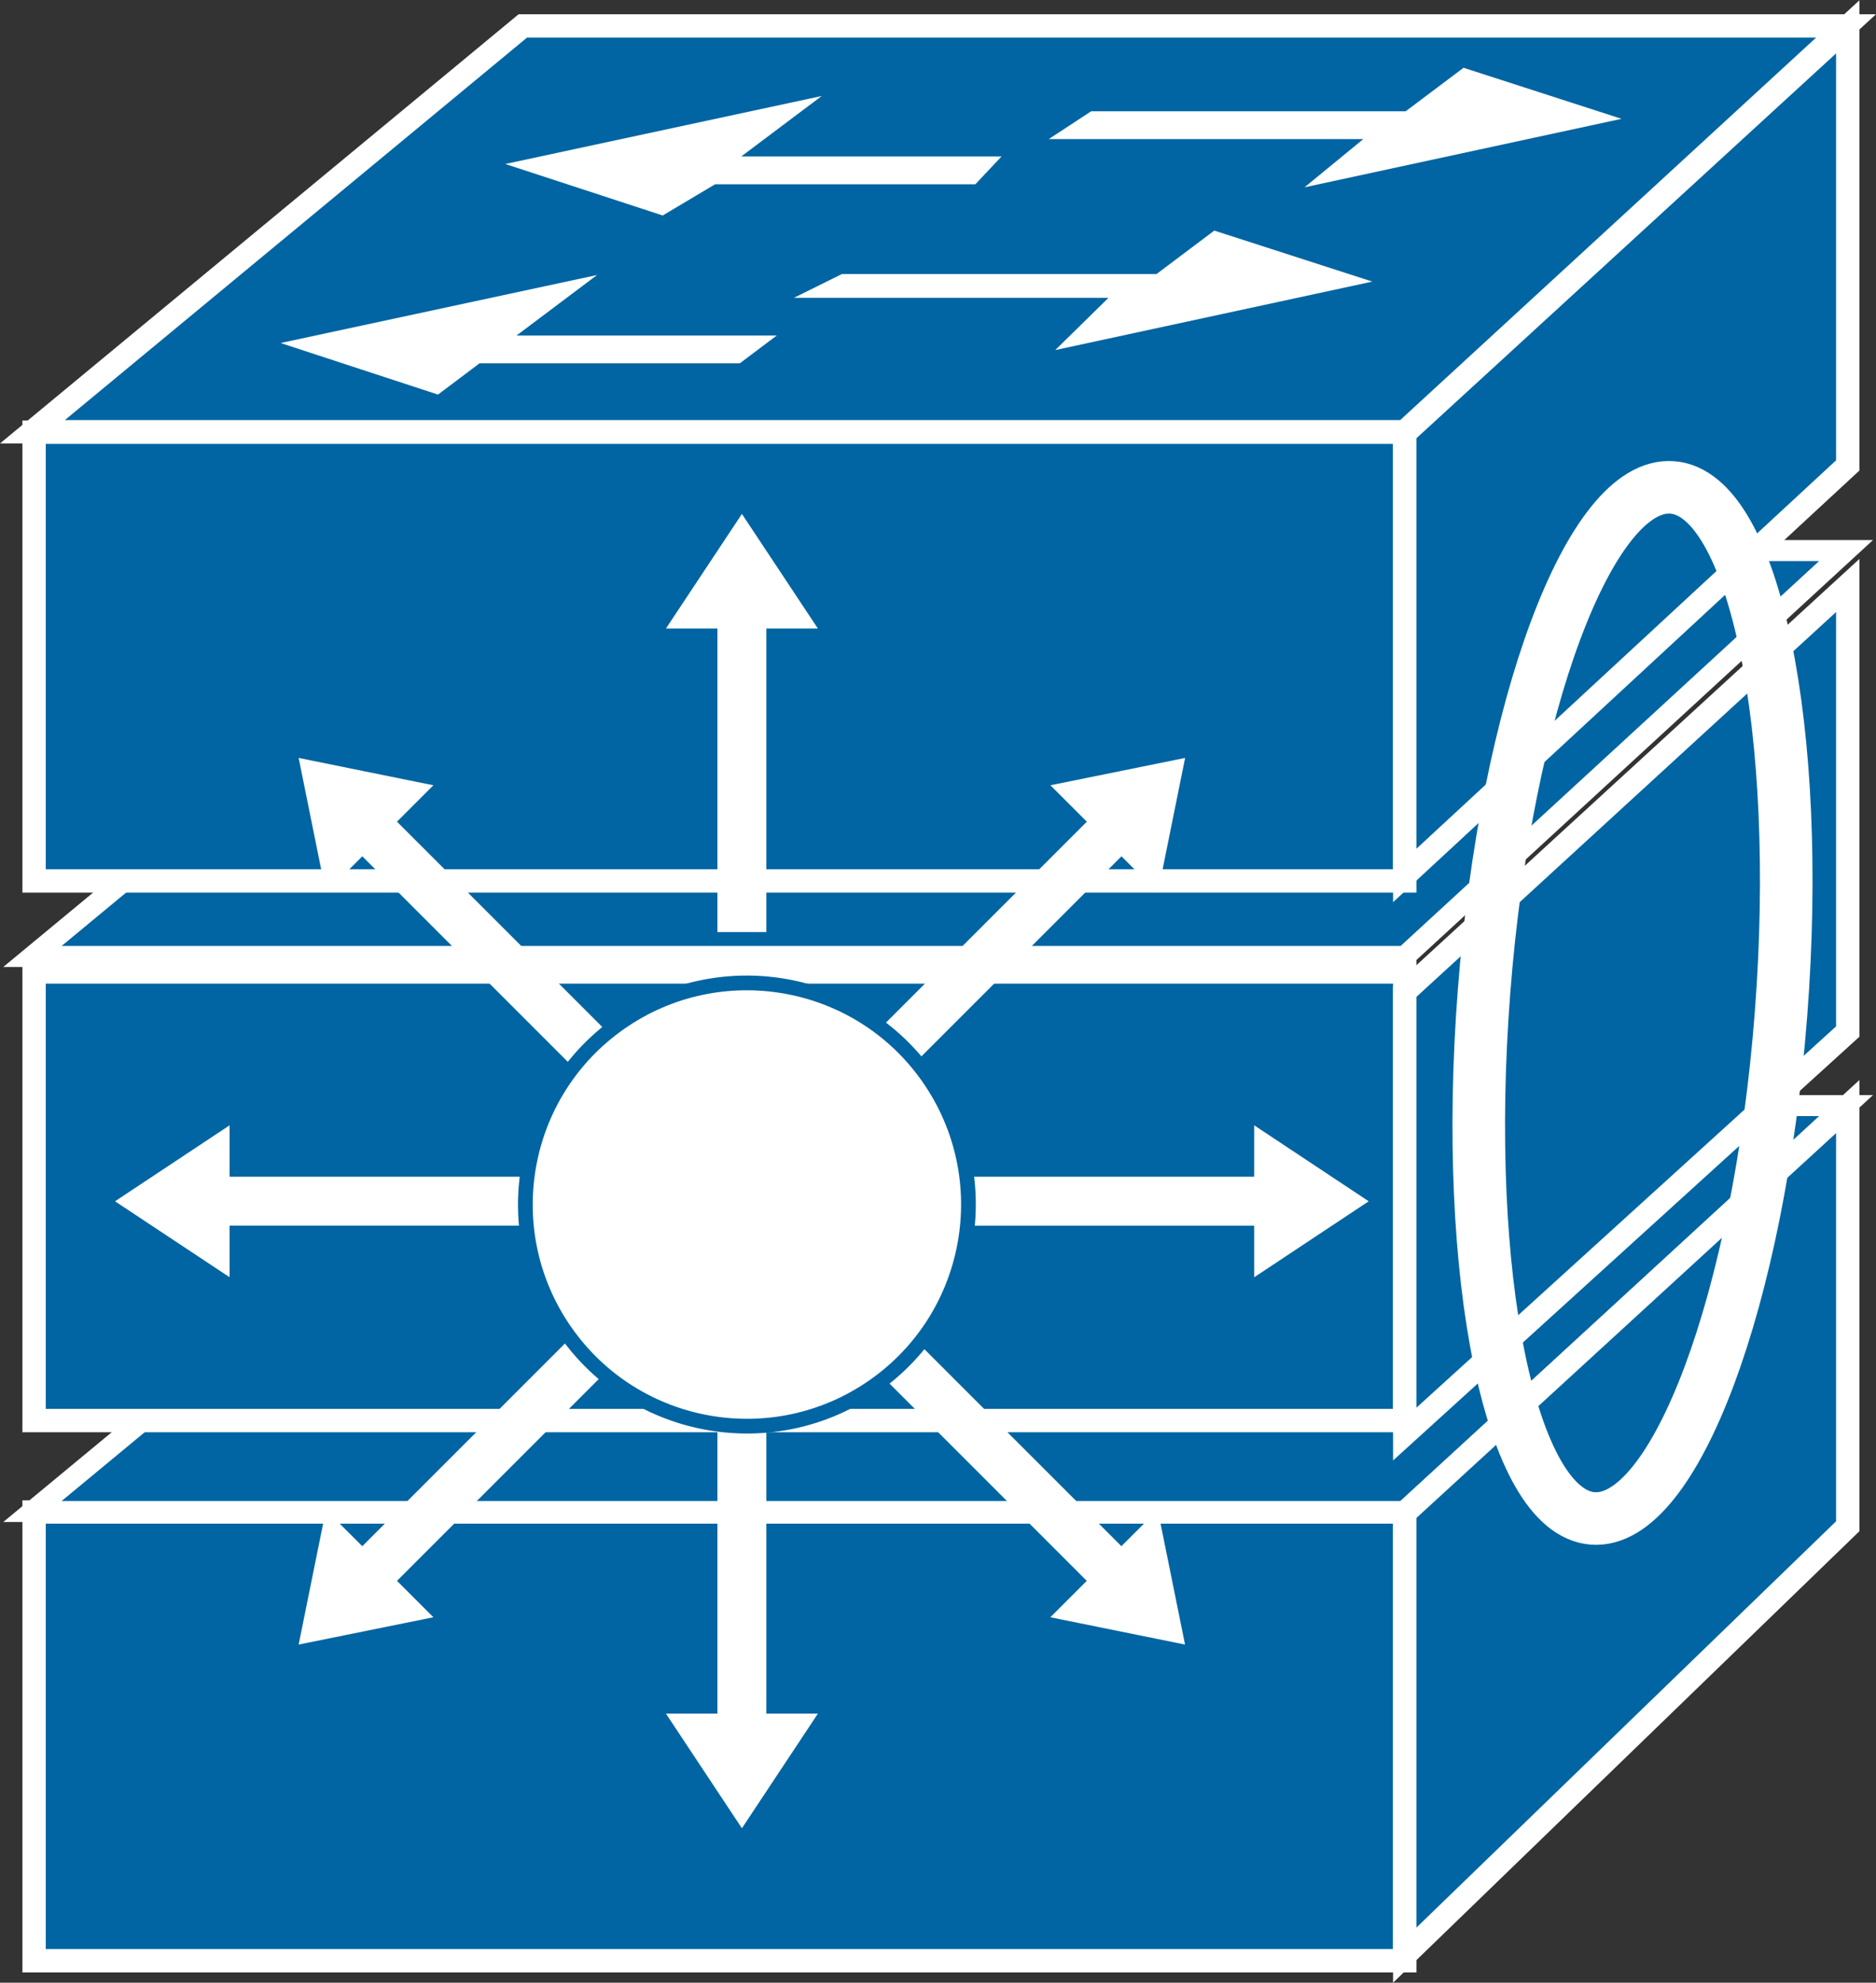 <?xml version="1.0" encoding="UTF-8" standalone="no"?>
<svg
   xmlns:dc="http://purl.org/dc/elements/1.1/"
   xmlns:cc="http://creativecommons.org/ns#"
   xmlns:rdf="http://www.w3.org/1999/02/22-rdf-syntax-ns#"
   xmlns:svg="http://www.w3.org/2000/svg"
   xmlns="http://www.w3.org/2000/svg"
   version="1.1"
   id="svg2"
   xml:space="preserve"
   width="42.827"
   height="45.253"
   viewBox="0 0 42.827 45.253"><rect x="0" y="0" width="42.827" height="45.253" fill="#333333" stroke="none"/><defs
     id="defs6" /><g
     id="g967"><path
       id="path14"
       style="fill:none;stroke:#FFFFFF;stroke-width:0.552;stroke-linecap:butt;stroke-linejoin:miter;stroke-miterlimit:4;stroke-dasharray:none;stroke-opacity:1"
       d="M 0.776,21.762 H 32.068" /><path
       id="path16"
       style="fill:#0065A2;fill-opacity:1;fill-rule:nonzero;stroke:none;stroke-width:0.133"
       d="M 32.069,44.751 V 34.509 H 0.778 V 44.751 H 32.069" /><path
       id="path18"
       style="fill:none;stroke:#FFFFFF;stroke-width:0.533;stroke-linecap:butt;stroke-linejoin:miter;stroke-miterlimit:4;stroke-dasharray:none;stroke-opacity:1"
       d="M 32.069,44.751 V 34.509 H 0.778 v 10.242 z" /><path
       id="path20"
       style="fill:#0065A2;fill-opacity:1;fill-rule:nonzero;stroke:none;stroke-width:0.133"
       d="M 42.143,25.234 32.069,34.498 H 0.741 L 11.935,25.234 h 30.208" /><path
       id="path22"
       style="fill:none;stroke:#FFFFFF;stroke-width:0.48;stroke-linecap:butt;stroke-linejoin:miter;stroke-miterlimit:4;stroke-dasharray:none;stroke-opacity:1"
       d="M 42.143,25.234 32.069,34.498 H 0.741 L 11.935,25.234 Z" /><path
       id="path24"
       style="fill:#0065A2;fill-opacity:1;fill-rule:nonzero;stroke:none;stroke-width:0.133"
       d="M 42.182,34.835 V 25.256 l -10.113,9.272 v 10.096 l 10.113,-9.789" /><path
       id="path26"
       style="fill:none;stroke:#FFFFFF;stroke-width:0.533;stroke-linecap:butt;stroke-linejoin:miter;stroke-miterlimit:4;stroke-dasharray:none;stroke-opacity:1"
       d="M 42.182,34.835 V 25.256 l -10.113,9.272 v 10.096 z" /><path
       id="path28"
       style="fill:#0065A2;fill-opacity:1;fill-rule:nonzero;stroke:none;stroke-width:0.133"
       d="M 32.069,32.423 V 22.184 H 0.778 V 32.423 H 32.069" /><path
       id="path30"
       style="fill:none;stroke:#FFFFFF;stroke-width:0.533;stroke-linecap:butt;stroke-linejoin:miter;stroke-miterlimit:4;stroke-dasharray:none;stroke-opacity:1"
       d="M 32.069,32.423 V 22.184 H 0.778 v 10.239 z" /><path
       id="path32"
       style="fill:#0065A2;fill-opacity:1;fill-rule:nonzero;stroke:none;stroke-width:0.133"
       d="m 42.143,12.566 -10.074,9.264 H 0.741 l 11.194,-9.264 h 30.208" /><path
       id="path34"
       style="fill:none;stroke:#FFFFFF;stroke-width:0.48;stroke-linecap:butt;stroke-linejoin:miter;stroke-miterlimit:4;stroke-dasharray:none;stroke-opacity:1"
       d="m 42.143,12.566 -10.074,9.264 H 0.741 l 11.194,-9.264 z" /><path
       id="path36"
       style="fill:#0065A2;fill-opacity:1;fill-rule:nonzero;stroke:none;stroke-width:0.133"
       d="M 42.182,23.544 V 13.363 L 32.069,22.635 V 32.731 L 42.182,23.544" /><path
       id="path38"
       style="fill:none;stroke:#FFFFFF;stroke-width:0.533;stroke-linecap:butt;stroke-linejoin:miter;stroke-miterlimit:4;stroke-dasharray:none;stroke-opacity:1"
       d="M 42.182,23.544 V 13.363 l -10.113,9.272 v 10.096 z" /><path
       id="path40"
       style="fill:#0065A2;fill-opacity:1;fill-rule:nonzero;stroke:none;stroke-width:0.133"
       d="M 32.069,20.107 V 9.865 H 0.778 V 20.107 H 32.069" /><path
       id="path42"
       style="fill:none;stroke:#FFFFFF;stroke-width:0.533;stroke-linecap:butt;stroke-linejoin:miter;stroke-miterlimit:4;stroke-dasharray:none;stroke-opacity:1"
       d="M 32.069,20.107 V 9.865 H 0.778 V 20.107 Z" /><path
       id="path44"
       style="fill:#0065A2;fill-opacity:1;fill-rule:nonzero;stroke:none;stroke-width:0.133"
       d="M 42.143,0.592 32.069,9.854 H 0.741 L 11.935,0.592 h 30.208" /><path
       id="path46"
       style="fill:none;stroke:#FFFFFF;stroke-width:0.533;stroke-linecap:butt;stroke-linejoin:miter;stroke-miterlimit:4;stroke-dasharray:none;stroke-opacity:1"
       d="M 42.143,0.592 32.069,9.854 H 0.741 L 11.935,0.592 Z" /><path
       id="path48"
       style="fill:#0065A2;fill-opacity:1;fill-rule:nonzero;stroke:none;stroke-width:0.133"
       d="M 42.182,10.623 V 0.613 L 32.069,9.885 V 19.981 l 10.113,-9.358" /><path
       id="path50"
       style="fill:none;stroke:#FFFFFF;stroke-width:0.533;stroke-linecap:butt;stroke-linejoin:miter;stroke-miterlimit:4;stroke-dasharray:none;stroke-opacity:1"
       d="M 42.182,10.623 V 0.613 L 32.069,9.885 V 19.981 Z" /><path
       id="path52"
       style="fill:#0065A2;fill-opacity:1;fill-rule:nonzero;stroke:none;stroke-width:0.133"
       d="m 26.4,5.912 1.321,-0.993 3.608,1.164 -7.239,1.563 1.216,-1.193 h -7.181 l 1.094,-0.541 h 7.18" /><path
       id="path54"
       style="fill:#0065A2;fill-opacity:1;fill-rule:nonzero;stroke:none;stroke-width:0.133"
       d="m 22.864,3.226 -0.598,0.636 h -5.94 l -1.196,0.712 -3.594,-1.175 7.224,-1.552 -1.837,1.379 h 5.942" /><path
       id="path56"
       style="fill:#0065A2;fill-opacity:1;fill-rule:nonzero;stroke:none;stroke-width:0.133"
       d="m 17.733,7.313 -0.844,0.634 H 10.948 L 9.999,8.662 6.406,7.485 13.63,5.933 l -1.837,1.38 h 5.94" /><path
       id="path58"
       style="fill:#0065A2;fill-opacity:1;fill-rule:nonzero;stroke:none;stroke-width:0.133"
       d="m 32.091,2.195 1.32,-0.993 3.607,1.165 -7.237,1.563 1.341,-1.101 h -7.181 l 0.969,-0.635 h 7.181" /><path
       id="path60"
       style="fill:#FFFFFF;fill-opacity:1;fill-rule:nonzero;stroke:none;stroke-width:0.133"
       d="m 26.4,6.256 1.321,-0.993 3.608,1.164 -7.239,1.563 1.216,-1.193 h -7.181 l 1.094,-0.542 h 7.18" /><path
       id="path62"
       style="fill:#FFFFFF;fill-opacity:1;fill-rule:nonzero;stroke:none;stroke-width:0.133"
       d="m 22.864,3.571 -0.598,0.635 H 16.325 L 15.129,4.918 11.535,3.743 18.759,2.191 16.922,3.571 h 5.942" /><path
       id="path64"
       style="fill:#FFFFFF;fill-opacity:1;fill-rule:nonzero;stroke:none;stroke-width:0.133"
       d="M 17.733,7.657 16.89,8.292 H 10.948 L 9.999,9.006 6.406,7.829 13.63,6.277 11.793,7.657 h 5.94" /><path
       id="path66"
       style="fill:#FFFFFF;fill-opacity:1;fill-rule:nonzero;stroke:none;stroke-width:0.133"
       d="m 32.091,2.539 1.32,-0.992 3.607,1.165 -7.237,1.563 1.341,-1.1 h -7.181 l 0.969,-0.635 h 7.181" /><path
       id="path68"
       style="fill:#FFFFFF;fill-opacity:1;fill-rule:nonzero;stroke:none;stroke-width:0.133"
       d="m 17.495,21.273 v -6.928 h 1.176 l -1.734,-2.615 -1.734,2.615 H 16.378 v 6.928 h 1.117" /><path
       id="path70"
       style="fill:#FFFFFF;fill-opacity:1;fill-rule:nonzero;stroke:none;stroke-width:0.133"
       d="m 13.961,23.652 -4.898,-4.898 0.831,-0.831 -3.076,-0.624 0.622,3.077 0.831,-0.832 4.898,4.898 0.792,-0.79" /><path
       id="path72"
       style="fill:#FFFFFF;fill-opacity:1;fill-rule:nonzero;stroke:none;stroke-width:0.133"
       d="M 12.169,26.857 H 5.241 V 25.684 l -2.615,1.734 2.615,1.733 v -1.176 h 6.928 v -1.118" /><path
       id="path74"
       style="fill:#FFFFFF;fill-opacity:1;fill-rule:nonzero;stroke:none;stroke-width:0.133"
       d="m 13.169,30.392 -4.898,4.898 -0.831,-0.829 -0.622,3.074 3.076,-0.623 -0.831,-0.831 4.898,-4.898 -0.792,-0.791" /><path
       id="path76"
       style="fill:#FFFFFF;fill-opacity:1;fill-rule:nonzero;stroke:none;stroke-width:0.133"
       d="m 16.378,32.184 v 6.928 h -1.175 l 1.734,2.616 1.734,-2.616 h -1.176 v -6.928 h -1.117" /><path
       id="path78"
       style="fill:#FFFFFF;fill-opacity:1;fill-rule:nonzero;stroke:none;stroke-width:0.133"
       d="m 19.911,31.183 4.898,4.898 -0.831,0.831 3.075,0.623 -0.622,-3.074 -0.831,0.829 -4.899,-4.898 -0.792,0.791" /><path
       id="path80"
       style="fill:#FFFFFF;fill-opacity:1;fill-rule:nonzero;stroke:none;stroke-width:0.133"
       d="m 21.703,27.976 h 6.929 v 1.176 L 31.246,27.418 28.632,25.684 v 1.173 h -6.929 v 1.118" /><path
       id="path82"
       style="fill:#FFFFFF;fill-opacity:1;fill-rule:nonzero;stroke:none;stroke-width:0.133"
       d="m 20.703,24.442 4.899,-4.898 0.831,0.832 0.622,-3.077 -3.075,0.624 0.831,0.831 -4.898,4.898 0.792,0.79" /><path
       id="path84"
       style="fill:#FFFFFF;fill-opacity:1;fill-rule:nonzero;stroke:none;stroke-width:0.133"
       d="m 19.952,31.635 c 2.287,-1.601 2.844,-4.755 1.241,-7.045 -1.601,-2.287 -4.755,-2.843 -7.044,-1.241 -2.287,1.602 -2.842,4.757 -1.241,7.044 1.602,2.289 4.755,2.845 7.044,1.242" /><path
       id="path86"
       style="fill:none;stroke:#0065A2;stroke-width:0.336;stroke-linecap:butt;stroke-linejoin:miter;stroke-miterlimit:4;stroke-dasharray:none;stroke-opacity:1"
       d="m 19.952,31.635 c 2.287,-1.601 2.844,-4.755 1.241,-7.045 -1.601,-2.287 -4.755,-2.843 -7.044,-1.241 -2.287,1.602 -2.842,4.757 -1.241,7.044 1.602,2.289 4.755,2.845 7.044,1.242 z" /><path
       id="path88"
       style="fill:none;stroke:#FFFFFF;stroke-width:1.2;stroke-linecap:butt;stroke-linejoin:miter;stroke-miterlimit:4;stroke-dasharray:none;stroke-opacity:1"
       d="m 40.658,23.152 c -0.502,6.497 -2.426,11.648 -4.299,11.504 -1.871,-0.146 -2.982,-5.529 -2.48,-12.028 0.501,-6.496 2.425,-11.648 4.298,-11.503 1.871,0.144 2.982,5.529 2.481,12.026 z" /></g></svg>